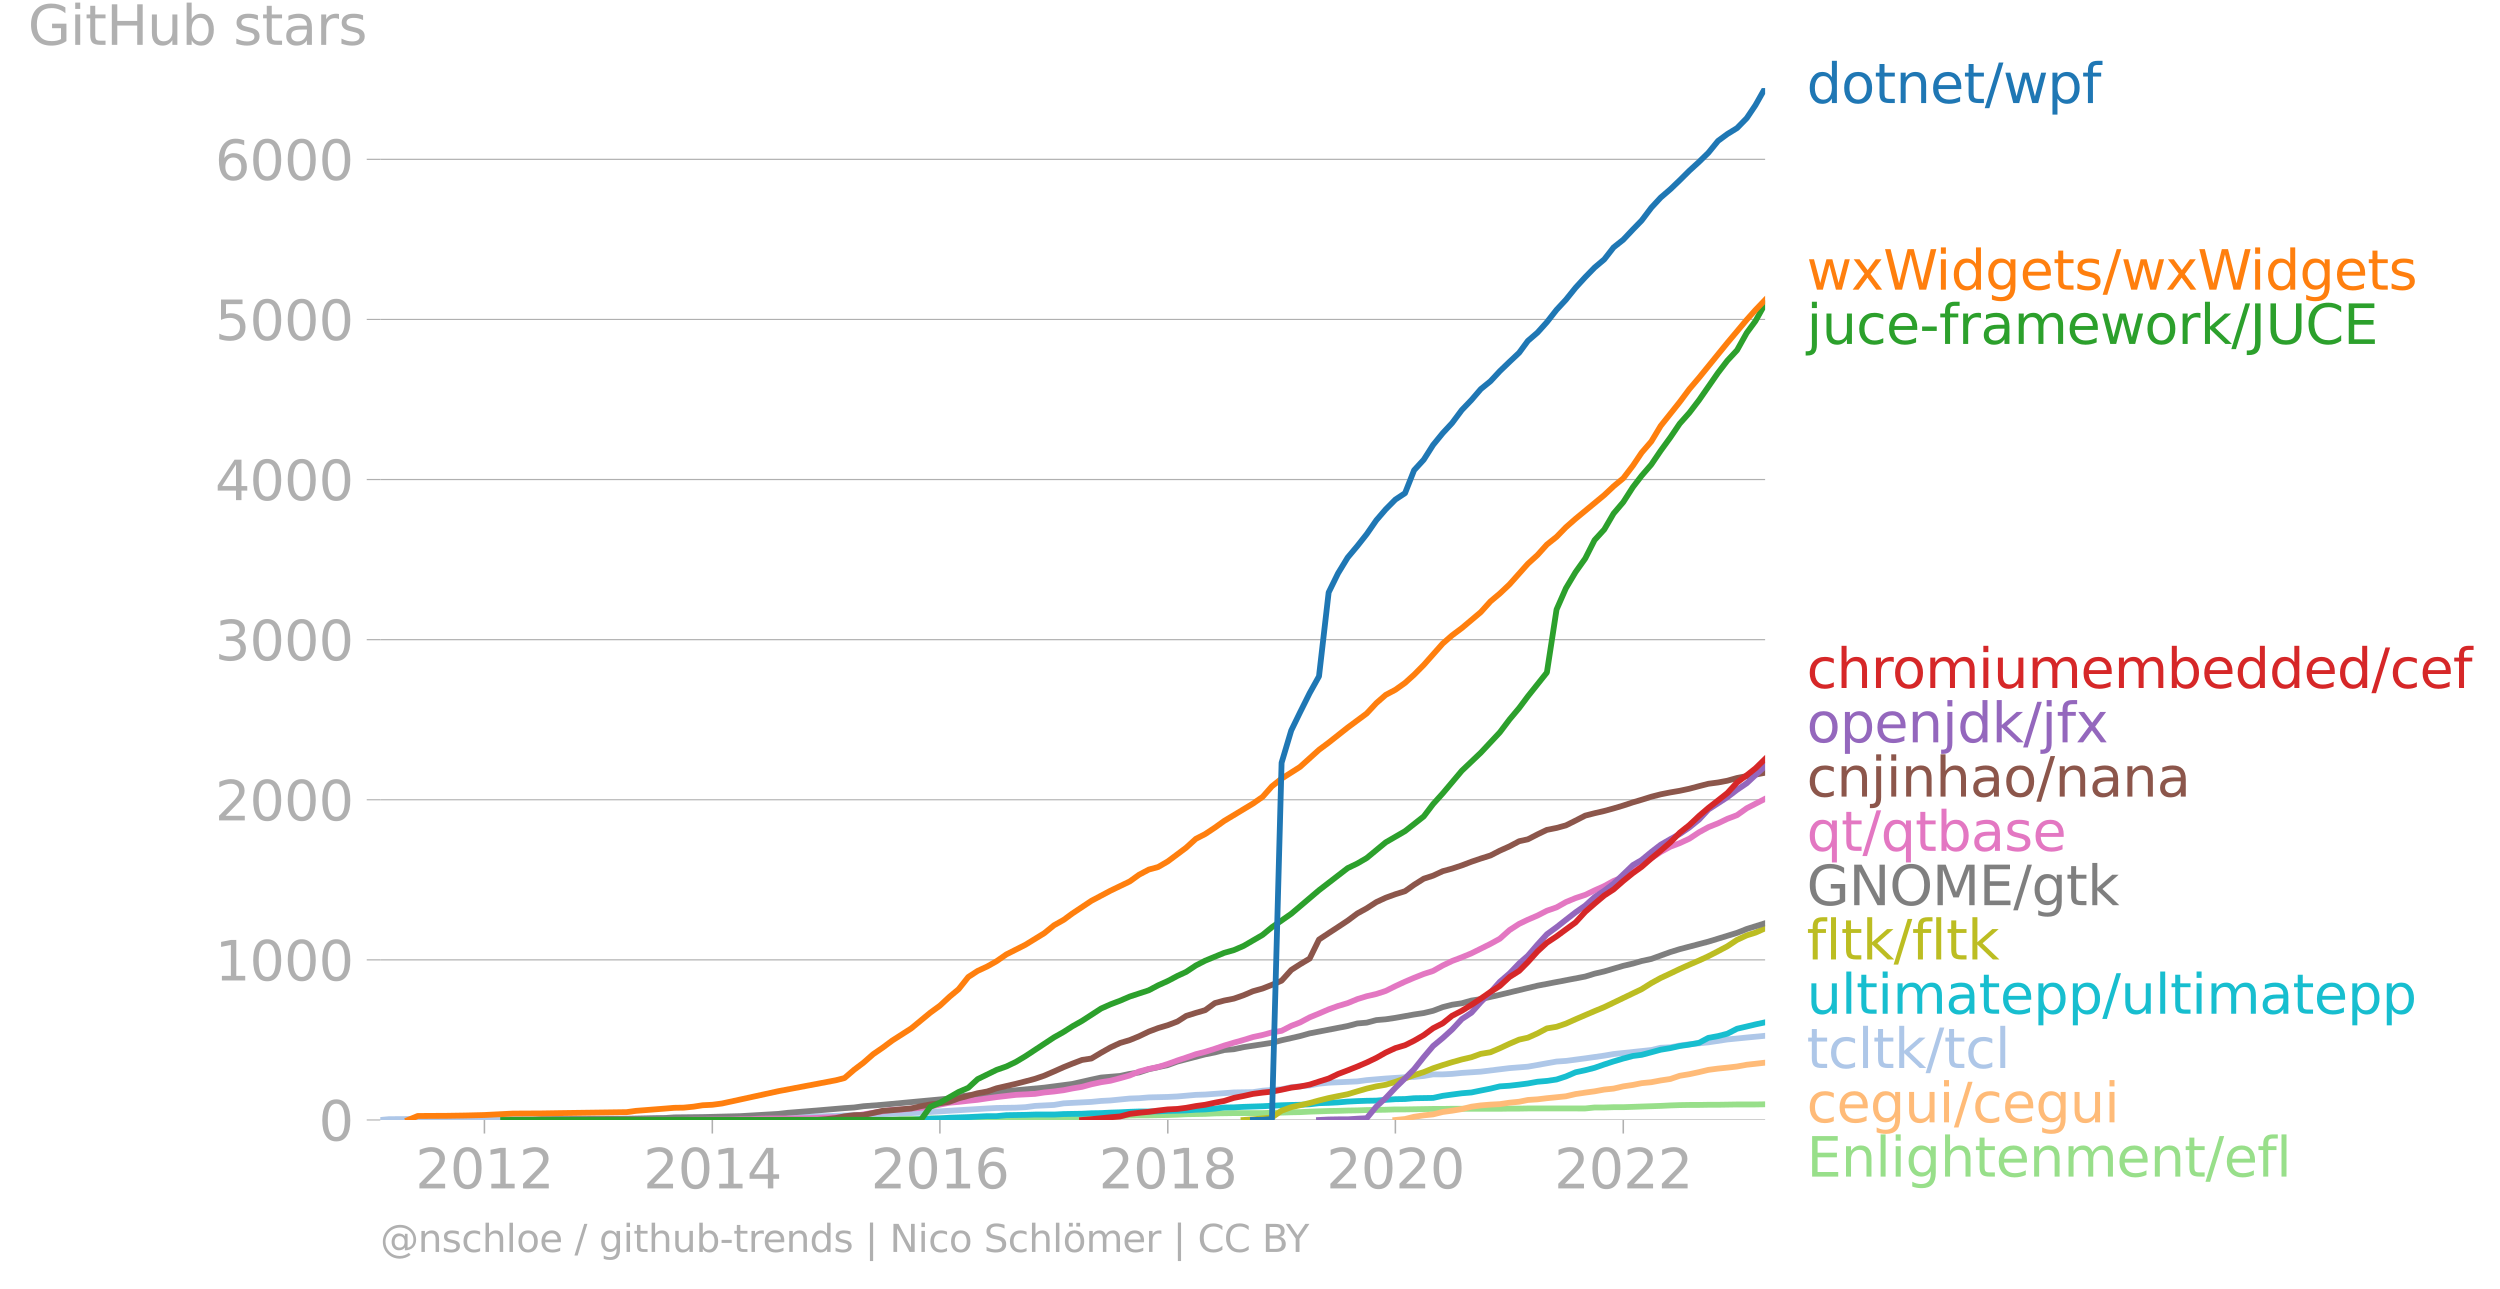 <svg xmlns="http://www.w3.org/2000/svg" xmlns:xlink="http://www.w3.org/1999/xlink" width="859.61" height="443.135" viewBox="0 0 644.707 332.351"><defs><style>*{stroke-linejoin:round;stroke-linecap:butt}</style></defs><g id="figure_1"><path id="patch_1" d="M0 332.351h644.707V0H0v332.351z" style="fill:none"/><g id="axes_1"><path id="patch_2" d="M98.073 288.824h357.12V22.712H98.073v266.112z" style="fill:none"/><g id="matplotlib.axis_1"><g id="xtick_1"><g id="line2d_1"><defs><path id="m4d5b6732f0" d="M0 0v3.5" style="stroke:#b0b0b0;stroke-width:.4"/></defs><use xlink:href="#m4d5b6732f0" x="124.925" y="288.824" style="fill:#b0b0b0;stroke:#b0b0b0;stroke-width:.4"/></g><g id="text_1" style="fill:#b0b0b0" transform="matrix(.14 0 0 -.14 107.11 306.462)"><defs><path id="DejaVuSans-32" d="M1228 531h2203V0H469v531q359 372 979 998 621 627 780 809 303 340 423 576 121 236 121 464 0 372-261 606-261 235-680 235-297 0-627-103-329-103-704-313v638q381 153 712 231 332 78 607 78 725 0 1156-363 431-362 431-968 0-288-108-546-107-257-392-607-78-91-497-524-418-433-1181-1211z" transform="scale(.016)"/><path id="DejaVuSans-30" d="M2034 4250q-487 0-733-480-245-479-245-1442 0-959 245-1439 246-480 733-480 491 0 736 480 246 480 246 1439 0 963-246 1442-245 480-736 480zm0 500q785 0 1199-621 414-620 414-1801 0-1178-414-1799Q2819-91 2034-91q-784 0-1198 620-414 621-414 1799 0 1181 414 1801 414 621 1198 621z" transform="scale(.016)"/><path id="DejaVuSans-31" d="M794 531h1031v3560L703 3866v575l1116 225h631V531h1031V0H794v531z" transform="scale(.016)"/></defs><use xlink:href="#DejaVuSans-32"/><use xlink:href="#DejaVuSans-30" x="63.623"/><use xlink:href="#DejaVuSans-31" x="127.246"/><use xlink:href="#DejaVuSans-32" x="190.869"/></g></g><g id="xtick_2"><use xlink:href="#m4d5b6732f0" id="line2d_2" x="183.695" y="288.824" style="fill:#b0b0b0;stroke:#b0b0b0;stroke-width:.4"/><g id="text_2" style="fill:#b0b0b0" transform="matrix(.14 0 0 -.14 165.88 306.462)"><defs><path id="DejaVuSans-34" d="M2419 4116 825 1625h1594v2491zm-166 550h794V1625h666v-525h-666V0h-628v1100H313v609l1940 2957z" transform="scale(.016)"/></defs><use xlink:href="#DejaVuSans-32"/><use xlink:href="#DejaVuSans-30" x="63.623"/><use xlink:href="#DejaVuSans-31" x="127.246"/><use xlink:href="#DejaVuSans-34" x="190.869"/></g></g><g id="xtick_3"><use xlink:href="#m4d5b6732f0" id="line2d_3" x="242.384" y="288.824" style="fill:#b0b0b0;stroke:#b0b0b0;stroke-width:.4"/><g id="text_3" style="fill:#b0b0b0" transform="matrix(.14 0 0 -.14 224.57 306.462)"><defs><path id="DejaVuSans-36" d="M2113 2584q-425 0-674-291-248-290-248-796 0-503 248-796 249-292 674-292t673 292q248 293 248 796 0 506-248 796-248 291-673 291zm1253 1979v-575q-238 112-480 171-242 60-480 60-625 0-955-422-329-422-376-1275 184 272 462 417 279 145 613 145 703 0 1111-427 408-426 408-1160 0-719-425-1154Q2819-91 2113-91q-810 0-1238 620-428 621-428 1799 0 1106 525 1764t1409 658q238 0 480-47t505-140z" transform="scale(.016)"/></defs><use xlink:href="#DejaVuSans-32"/><use xlink:href="#DejaVuSans-30" x="63.623"/><use xlink:href="#DejaVuSans-31" x="127.246"/><use xlink:href="#DejaVuSans-36" x="190.869"/></g></g><g id="xtick_4"><use xlink:href="#m4d5b6732f0" id="line2d_4" x="301.154" y="288.824" style="fill:#b0b0b0;stroke:#b0b0b0;stroke-width:.4"/><g id="text_4" style="fill:#b0b0b0" transform="matrix(.14 0 0 -.14 283.339 306.462)"><defs><path id="DejaVuSans-38" d="M2034 2216q-450 0-708-241-257-241-257-662 0-422 257-663 258-241 708-241t709 242q260 243 260 662 0 421-258 662-257 241-711 241zm-631 268q-406 100-633 378-226 279-226 679 0 559 398 884 399 325 1092 325 697 0 1094-325t397-884q0-400-227-679-226-278-629-378 456-106 710-416 255-309 255-755 0-679-414-1042Q2806-91 2034-91q-771 0-1186 362-414 363-414 1042 0 446 256 755 257 310 713 416zm-231 997q0-362 226-565 227-203 636-203 407 0 636 203 230 203 230 565 0 363-230 566-229 203-636 203-409 0-636-203-226-203-226-566z" transform="scale(.016)"/></defs><use xlink:href="#DejaVuSans-32"/><use xlink:href="#DejaVuSans-30" x="63.623"/><use xlink:href="#DejaVuSans-31" x="127.246"/><use xlink:href="#DejaVuSans-38" x="190.869"/></g></g><g id="xtick_5"><use xlink:href="#m4d5b6732f0" id="line2d_5" x="359.843" y="288.824" style="fill:#b0b0b0;stroke:#b0b0b0;stroke-width:.4"/><g id="text_5" style="fill:#b0b0b0" transform="matrix(.14 0 0 -.14 342.028 306.462)"><use xlink:href="#DejaVuSans-32"/><use xlink:href="#DejaVuSans-30" x="63.623"/><use xlink:href="#DejaVuSans-32" x="127.246"/><use xlink:href="#DejaVuSans-30" x="190.869"/></g></g><g id="xtick_6"><use xlink:href="#m4d5b6732f0" id="line2d_6" x="418.613" y="288.824" style="fill:#b0b0b0;stroke:#b0b0b0;stroke-width:.4"/><g id="text_6" style="fill:#b0b0b0" transform="matrix(.14 0 0 -.14 400.798 306.462)"><use xlink:href="#DejaVuSans-32"/><use xlink:href="#DejaVuSans-30" x="63.623"/><use xlink:href="#DejaVuSans-32" x="127.246"/><use xlink:href="#DejaVuSans-32" x="190.869"/></g></g></g><g id="matplotlib.axis_2"><g id="ytick_1"><path id="line2d_7" d="M98.073 288.824h357.12" clip-path="url(#pf3df6dfc42)" style="fill:none;stroke:#b0b0b0;stroke-width:.3;stroke-linecap:square"/><g id="line2d_8"><defs><path id="m922e7aa0e7" d="M0 0h-3.5" style="stroke:#b0b0b0;stroke-width:.3"/></defs><use xlink:href="#m922e7aa0e7" x="98.073" y="288.824" style="fill:#b0b0b0;stroke:#b0b0b0;stroke-width:.3"/></g><use xlink:href="#DejaVuSans-30" id="text_7" style="fill:#b0b0b0" transform="matrix(.14 0 0 -.14 82.166 294.143)"/></g><g id="ytick_2"><path id="line2d_9" d="M98.073 247.534h357.12" clip-path="url(#pf3df6dfc42)" style="fill:none;stroke:#b0b0b0;stroke-width:.3;stroke-linecap:square"/><use xlink:href="#m922e7aa0e7" id="line2d_10" x="98.073" y="247.534" style="fill:#b0b0b0;stroke:#b0b0b0;stroke-width:.3"/><g id="text_8" style="fill:#b0b0b0" transform="matrix(.14 0 0 -.14 55.443 252.853)"><use xlink:href="#DejaVuSans-31"/><use xlink:href="#DejaVuSans-30" x="63.623"/><use xlink:href="#DejaVuSans-30" x="127.246"/><use xlink:href="#DejaVuSans-30" x="190.869"/></g></g><g id="ytick_3"><path id="line2d_11" d="M98.073 206.245h357.12" clip-path="url(#pf3df6dfc42)" style="fill:none;stroke:#b0b0b0;stroke-width:.3;stroke-linecap:square"/><use xlink:href="#m922e7aa0e7" id="line2d_12" x="98.073" y="206.245" style="fill:#b0b0b0;stroke:#b0b0b0;stroke-width:.3"/><g id="text_9" style="fill:#b0b0b0" transform="matrix(.14 0 0 -.14 55.443 211.564)"><use xlink:href="#DejaVuSans-32"/><use xlink:href="#DejaVuSans-30" x="63.623"/><use xlink:href="#DejaVuSans-30" x="127.246"/><use xlink:href="#DejaVuSans-30" x="190.869"/></g></g><g id="ytick_4"><path id="line2d_13" d="M98.073 164.955h357.12" clip-path="url(#pf3df6dfc42)" style="fill:none;stroke:#b0b0b0;stroke-width:.3;stroke-linecap:square"/><use xlink:href="#m922e7aa0e7" id="line2d_14" x="98.073" y="164.955" style="fill:#b0b0b0;stroke:#b0b0b0;stroke-width:.3"/><g id="text_10" style="fill:#b0b0b0" transform="matrix(.14 0 0 -.14 55.443 170.274)"><defs><path id="DejaVuSans-33" d="M2597 2516q453-97 707-404 255-306 255-756 0-690-475-1069Q2609-91 1734-91q-293 0-604 58T488 141v609q262-153 574-231 313-78 654-78 593 0 904 234t311 681q0 413-289 645-289 233-804 233h-544v519h569q465 0 712 186t247 536q0 359-255 551-254 193-729 193-260 0-557-57-297-56-653-174v562q360 100 674 150t592 50q719 0 1137-327 419-326 419-882 0-388-222-655t-631-370z" transform="scale(.016)"/></defs><use xlink:href="#DejaVuSans-33"/><use xlink:href="#DejaVuSans-30" x="63.623"/><use xlink:href="#DejaVuSans-30" x="127.246"/><use xlink:href="#DejaVuSans-30" x="190.869"/></g></g><g id="ytick_5"><path id="line2d_15" d="M98.073 123.665h357.12" clip-path="url(#pf3df6dfc42)" style="fill:none;stroke:#b0b0b0;stroke-width:.3;stroke-linecap:square"/><use xlink:href="#m922e7aa0e7" id="line2d_16" x="98.073" y="123.665" style="fill:#b0b0b0;stroke:#b0b0b0;stroke-width:.3"/><g id="text_11" style="fill:#b0b0b0" transform="matrix(.14 0 0 -.14 55.443 128.984)"><use xlink:href="#DejaVuSans-34"/><use xlink:href="#DejaVuSans-30" x="63.623"/><use xlink:href="#DejaVuSans-30" x="127.246"/><use xlink:href="#DejaVuSans-30" x="190.869"/></g></g><g id="ytick_6"><path id="line2d_17" d="M98.073 82.376h357.12" clip-path="url(#pf3df6dfc42)" style="fill:none;stroke:#b0b0b0;stroke-width:.3;stroke-linecap:square"/><use xlink:href="#m922e7aa0e7" id="line2d_18" x="98.073" y="82.376" style="fill:#b0b0b0;stroke:#b0b0b0;stroke-width:.3"/><g id="text_12" style="fill:#b0b0b0" transform="matrix(.14 0 0 -.14 55.443 87.694)"><defs><path id="DejaVuSans-35" d="M691 4666h2478v-532H1269V2991q137 47 274 70 138 23 276 23 781 0 1237-428 457-428 457-1159 0-753-469-1171Q2575-91 1722-91q-294 0-599 50Q819 9 494 109v635q281-153 581-228t634-75q541 0 856 284 316 284 316 772 0 487-316 771-315 285-856 285-253 0-505-56-251-56-513-175v2344z" transform="scale(.016)"/></defs><use xlink:href="#DejaVuSans-35"/><use xlink:href="#DejaVuSans-30" x="63.623"/><use xlink:href="#DejaVuSans-30" x="127.246"/><use xlink:href="#DejaVuSans-30" x="190.869"/></g></g><g id="ytick_7"><path id="line2d_19" d="M98.073 41.086h357.12" clip-path="url(#pf3df6dfc42)" style="fill:none;stroke:#b0b0b0;stroke-width:.3;stroke-linecap:square"/><use xlink:href="#m922e7aa0e7" id="line2d_20" x="98.073" y="41.086" style="fill:#b0b0b0;stroke:#b0b0b0;stroke-width:.3"/><g id="text_13" style="fill:#b0b0b0" transform="matrix(.14 0 0 -.14 55.443 46.405)"><use xlink:href="#DejaVuSans-36"/><use xlink:href="#DejaVuSans-30" x="63.623"/><use xlink:href="#DejaVuSans-30" x="127.246"/><use xlink:href="#DejaVuSans-30" x="190.869"/></g></g><g id="text_14" style="fill:#b0b0b0" transform="matrix(.14 0 0 -.14 7.2 11.563)"><defs><path id="DejaVuSans-47" d="M3809 666v1253H2778v519h1656V434q-365-259-806-392-440-133-940-133-1094 0-1712 639-617 640-617 1780 0 1144 617 1783 618 639 1712 639 456 0 867-113 411-112 758-331v-672q-350 297-744 447t-828 150q-857 0-1287-478-429-478-429-1425 0-944 429-1422 430-478 1287-478 334 0 596 58 263 58 472 180z" transform="scale(.016)"/><path id="DejaVuSans-69" d="M603 3500h575V0H603v3500zm0 1363h575v-729H603v729z" transform="scale(.016)"/><path id="DejaVuSans-74" d="M1172 4494v-994h1184v-447H1172V1153q0-428 117-550t477-122h590V0h-590q-666 0-919 248-253 249-253 905v1900H172v447h422v994h578z" transform="scale(.016)"/><path id="DejaVuSans-48" d="M628 4666h631V2753h2294v1913h631V0h-631v2222H1259V0H628v4666z" transform="scale(.016)"/><path id="DejaVuSans-75" d="M544 1381v2119h575V1403q0-497 193-746 194-248 582-248 465 0 735 297 271 297 271 810v1984h575V0h-575v538q-209-319-486-474-276-155-642-155-603 0-916 375-312 375-312 1097zm1447 2203z" transform="scale(.016)"/><path id="DejaVuSans-62" d="M3116 1747q0 634-261 995t-717 361q-457 0-718-361t-261-995q0-634 261-995t718-361q456 0 717 361t261 995zM1159 2969q182 312 458 463 277 152 661 152 638 0 1036-506 399-506 399-1331T3314 415Q2916-91 2278-91q-384 0-661 152-276 152-458 464V0H581v4863h578V2969z" transform="scale(.016)"/><path id="DejaVuSans-73" d="M2834 3397v-544q-243 125-506 187-262 63-544 63-428 0-642-131t-214-394q0-200 153-314t616-217l197-44q612-131 870-370t258-667q0-488-386-773Q2250-91 1575-91q-281 0-586 55T347 128v594q319-166 628-249 309-82 613-82 406 0 624 139 219 139 219 392 0 234-158 359-157 125-692 241l-200 47q-534 112-772 345-237 233-237 639 0 494 350 762 350 269 994 269 318 0 599-47 282-46 519-140z" transform="scale(.016)"/><path id="DejaVuSans-61" d="M2194 1759q-697 0-966-159t-269-544q0-306 202-486 202-179 548-179 479 0 768 339t289 901v128h-572zm1147 238V0h-575v531q-197-318-491-470T1556-91q-537 0-855 302-317 302-317 808 0 590 395 890 396 300 1180 300h807v57q0 397-261 614t-733 217q-300 0-585-72-284-72-546-216v532q315 122 612 182 297 61 578 61 760 0 1135-394 375-393 375-1193z" transform="scale(.016)"/><path id="DejaVuSans-72" d="M2631 2963q-97 56-211 82-114 27-251 27-488 0-749-317t-261-911V0H581v3500h578v-544q182 319 472 473 291 155 707 155 59 0 131-8 72-7 159-23l3-590z" transform="scale(.016)"/></defs><use xlink:href="#DejaVuSans-47"/><use xlink:href="#DejaVuSans-69" x="77.49"/><use xlink:href="#DejaVuSans-74" x="105.273"/><use xlink:href="#DejaVuSans-48" x="144.482"/><use xlink:href="#DejaVuSans-75" x="219.678"/><use xlink:href="#DejaVuSans-62" x="283.057"/><use xlink:href="#DejaVuSans-20" x="346.533"/><use xlink:href="#DejaVuSans-73" x="378.32"/><use xlink:href="#DejaVuSans-74" x="430.42"/><use xlink:href="#DejaVuSans-61" x="469.629"/><use xlink:href="#DejaVuSans-72" x="530.908"/><use xlink:href="#DejaVuSans-73" x="572.021"/></g></g><path id="line2d_21" d="m220.275 288.824 2.412-.083h7.397l2.492-.247h4.904l2.412-.042H247.208l2.492-.04h9.809l2.492-.042h2.412l2.492-.083 2.412-.041H276.552l2.493-.041h2.412l2.492-.042h2.412l2.492-.33 2.493-.165 2.412-.041h2.492l2.412-.042 2.492-.041 2.492-.083 2.251-.123 2.493-.042 2.412-.041 2.492-.124 2.412-.041 2.492-.041h7.396l2.412-.083 2.493-.041 2.492-.083 2.251-.041 2.492-.124 2.412-.083 2.492-.082 2.412-.042 2.493-.082 2.492-.041 2.412-.083 2.492-.041 2.412-.042 2.492-.082h2.492l2.332-.041 2.492-.042 2.412-.041h2.492l2.412-.041H386.776l2.492-.042h2.493l2.25-.04H408.806l2.411-.249h2.493l2.412-.082h2.492l2.492-.083 2.251-.082 2.493-.083 2.411-.083 2.493-.123 2.412-.083 2.492-.041h2.492l2.412-.042h2.492l2.412-.04 2.492-.042h4.743l2.493-.041" clip-path="url(#pf3df6dfc42)" style="fill:none;stroke:#98df8a;stroke-width:1.5;stroke-linecap:square"/><path id="line2d_22" d="m359.843 288.824 2.492-.248 2.332-.578 2.492-.371 2.412-.248 2.492-.62 2.412-.33 2.493-.413 2.492-.62 2.412-.33 2.492-.206 2.412-.124 2.492-.371 2.493-.248 2.25-.454 2.493-.165 2.412-.29 2.492-.247 2.412-.248 2.492-.578 2.493-.372 2.411-.33 2.493-.454 2.412-.248 2.492-.578 2.492-.371 2.251-.455 2.493-.247 2.411-.455 2.493-.371 2.412-.826 2.492-.413 2.492-.537 2.412-.578 2.492-.33 2.412-.248 2.492-.289 2.493-.454 2.25-.248 2.493-.289" clip-path="url(#pf3df6dfc42)" style="fill:none;stroke:#ffbb78;stroke-width:1.5;stroke-linecap:square"/><path id="line2d_23" d="m98.073 288.824 2.251-.206 12.3-.083 7.397-.041 46.47-.042 4.903-.165 14.793-.165 17.044-.083 9.809-.206 4.743-.165 17.205-.62 19.617-1.197 2.411-.124 4.985-.082 2.412-.124 2.492-.33 4.904-.248 2.493-.413 4.743-.248 2.412-.124 2.492-.247 2.412-.124 4.985-.496 2.412-.082 2.492-.207 4.904-.124 2.492-.124 4.744-.413 2.412-.082 7.396-.537 4.904-.082 2.492-.372 4.905-.372 2.492-.536 4.743-.455 2.412-.454 2.492-.248 7.397-.33 2.412-.33 4.904-.413 4.984-.33 2.332-.083 2.492-.248 2.412-.413h2.492l2.412-.123 2.493-.248 4.904-.33 7.396-.909 4.744-.371 7.396-1.322 2.412-.165 4.985-.66 4.904-.702 2.412-.413 9.728-1.033 2.411-.578 2.493-.124 2.412-.454 2.492-.33 4.904-.496 4.904-.743 4.985-.495 4.743-.454h0" clip-path="url(#pf3df6dfc42)" style="fill:none;stroke:#aec7e8;stroke-width:1.5;stroke-linecap:square"/><g id="text_15" style="fill:#1f77b4" transform="matrix(.14 0 0 -.14 465.907 26.575)"><defs><path id="DejaVuSans-64" d="M2906 2969v1894h575V0h-575v525q-181-312-458-464-276-152-664-152-634 0-1033 506-398 507-398 1332t398 1331q399 506 1033 506 388 0 664-152 277-151 458-463zM947 1747q0-634 261-995t717-361q456 0 718 361 263 361 263 995t-263 995q-262 361-718 361t-717-361q-261-361-261-995z" transform="scale(.016)"/><path id="DejaVuSans-6f" d="M1959 3097q-462 0-731-361t-269-989q0-628 267-989 268-361 733-361 460 0 728 362 269 363 269 988 0 622-269 986-268 364-728 364zm0 487q750 0 1178-488 429-487 429-1349 0-859-429-1349Q2709-91 1959-91q-753 0-1180 489-426 490-426 1349 0 862 426 1349 427 488 1180 488z" transform="scale(.016)"/><path id="DejaVuSans-6e" d="M3513 2113V0h-575v2094q0 497-194 743-194 247-581 247-466 0-735-297-269-296-269-809V0H581v3500h578v-544q207 316 486 472 280 156 646 156 603 0 912-373 310-373 310-1098z" transform="scale(.016)"/><path id="DejaVuSans-65" d="M3597 1894v-281H953q38-594 358-905t892-311q331 0 642 81t618 244V178Q3153 47 2828-22t-659-69q-838 0-1327 487-489 488-489 1320 0 859 464 1363 464 505 1252 505 706 0 1117-455 411-454 411-1235zm-575 169q-6 471-264 752-258 282-683 282-481 0-770-272t-333-766l2050 4z" transform="scale(.016)"/><path id="DejaVuSans-2f" d="M1625 4666h531L531-594H0l1625 5260z" transform="scale(.016)"/><path id="DejaVuSans-77" d="M269 3500h575l719-2731 715 2731h678l719-2731 716 2731h575L4050 0h-678l-753 2869L1863 0h-679L269 3500z" transform="scale(.016)"/><path id="DejaVuSans-70" d="M1159 525v-1856H581v4831h578v-531q182 312 458 463 277 152 661 152 638 0 1036-506 399-506 399-1331T3314 415Q2916-91 2278-91q-384 0-661 152-276 152-458 464zm1957 1222q0 634-261 995t-717 361q-457 0-718-361t-261-995q0-634 261-995t718-361q456 0 717 361t261 995z" transform="scale(.016)"/><path id="DejaVuSans-66" d="M2375 4863v-479h-550q-309 0-430-125-120-125-120-450v-309h947v-447h-947V0H697v3053H147v447h550v244q0 584 272 851 272 268 862 268h544z" transform="scale(.016)"/></defs><use xlink:href="#DejaVuSans-64"/><use xlink:href="#DejaVuSans-6f" x="63.477"/><use xlink:href="#DejaVuSans-74" x="124.658"/><use xlink:href="#DejaVuSans-6e" x="163.867"/><use xlink:href="#DejaVuSans-65" x="227.246"/><use xlink:href="#DejaVuSans-74" x="288.77"/><use xlink:href="#DejaVuSans-2f" x="327.979"/><use xlink:href="#DejaVuSans-77" x="361.67"/><use xlink:href="#DejaVuSans-70" x="443.457"/><use xlink:href="#DejaVuSans-66" x="506.934"/></g><g id="text_16" style="fill:#ff7f0e" transform="matrix(.14 0 0 -.14 465.907 74.697)"><defs><path id="DejaVuSans-78" d="M3513 3500 2247 1797 3578 0h-678L1881 1375 863 0H184l1360 1831L300 3500h678l928-1247 928 1247h679z" transform="scale(.016)"/><path id="DejaVuSans-57" d="M213 4666h637l981-3944 978 3944h710l981-3944 978 3944h641L4947 0h-794l-984 4050L2175 0h-794L213 4666z" transform="scale(.016)"/><path id="DejaVuSans-67" d="M2906 1791q0 625-258 968-257 344-723 344-462 0-720-344-258-343-258-968 0-622 258-966t720-344q466 0 723 344 258 344 258 966zm575-1357q0-893-397-1329-396-436-1215-436-303 0-572 45t-522 139v559q253-137 500-202 247-66 503-66 566 0 847 295t281 892v285q-178-310-456-463T1784 0Q1141 0 747 490 353 981 353 1791q0 812 394 1302 394 491 1037 491 388 0 666-153t456-462v531h575V434z" transform="scale(.016)"/></defs><use xlink:href="#DejaVuSans-77"/><use xlink:href="#DejaVuSans-78" x="81.787"/><use xlink:href="#DejaVuSans-57" x="140.967"/><use xlink:href="#DejaVuSans-69" x="237.594"/><use xlink:href="#DejaVuSans-64" x="265.377"/><use xlink:href="#DejaVuSans-67" x="328.854"/><use xlink:href="#DejaVuSans-65" x="392.33"/><use xlink:href="#DejaVuSans-74" x="453.854"/><use xlink:href="#DejaVuSans-73" x="493.063"/><use xlink:href="#DejaVuSans-2f" x="545.162"/><use xlink:href="#DejaVuSans-77" x="578.854"/><use xlink:href="#DejaVuSans-78" x="660.641"/><use xlink:href="#DejaVuSans-57" x="719.82"/><use xlink:href="#DejaVuSans-69" x="816.447"/><use xlink:href="#DejaVuSans-64" x="844.23"/><use xlink:href="#DejaVuSans-67" x="907.707"/><use xlink:href="#DejaVuSans-65" x="971.184"/><use xlink:href="#DejaVuSans-74" x="1032.707"/><use xlink:href="#DejaVuSans-73" x="1071.916"/></g><g id="text_17" style="fill:#2ca02c" transform="matrix(.14 0 0 -.14 465.907 88.697)"><defs><path id="DejaVuSans-6a" d="M603 3500h575V-63q0-668-255-968-254-300-820-300h-219v487H38q328 0 446 152Q603-541 603-63v3563zm0 1363h575v-729H603v729z" transform="scale(.016)"/><path id="DejaVuSans-63" d="M3122 3366v-538q-244 135-489 202t-495 67q-560 0-870-355-309-354-309-995t309-996q310-354 870-354 250 0 495 67t489 202V134Q2881 22 2623-34q-257-57-548-57-791 0-1257 497-465 497-465 1341 0 856 470 1346 471 491 1290 491 265 0 518-55 253-54 491-163z" transform="scale(.016)"/><path id="DejaVuSans-2d" d="M313 2009h1684v-512H313v512z" transform="scale(.016)"/><path id="DejaVuSans-6d" d="M3328 2828q216 388 516 572t706 184q547 0 844-383 297-382 297-1088V0h-578v2094q0 503-179 746-178 244-543 244-447 0-707-297-259-296-259-809V0h-578v2094q0 506-178 748t-550 242q-441 0-701-298-259-298-259-808V0H581v3500h578v-544q197 322 472 475t653 153q382 0 649-194 267-193 395-562z" transform="scale(.016)"/><path id="DejaVuSans-6b" d="M581 4863h578V1991l1716 1509h734L1753 1863 3688 0h-750L1159 1709V0H581v4863z" transform="scale(.016)"/><path id="DejaVuSans-4a" d="M628 4666h631V325q0-844-320-1225T-91-1281h-240v531h197q418 0 590 235 172 234 172 840v4341z" transform="scale(.016)"/><path id="DejaVuSans-55" d="M556 4666h635V1831q0-750 271-1080 272-329 882-329 606 0 878 329 272 330 272 1080v2835h634V1753q0-912-452-1378Q3225-91 2344-91q-885 0-1337 466-451 466-451 1378v2913z" transform="scale(.016)"/><path id="DejaVuSans-43" d="M4122 4306v-665q-319 297-680 443-361 147-767 147-800 0-1225-489t-425-1414q0-922 425-1411t1225-489q406 0 767 147t680 444V359q-331-225-702-338-370-112-782-112-1060 0-1670 648-609 649-609 1771 0 1125 609 1773 610 649 1670 649 418 0 788-111 371-111 696-333z" transform="scale(.016)"/><path id="DejaVuSans-45" d="M628 4666h2950v-532H1259V2753h2222v-531H1259V531h2375V0H628v4666z" transform="scale(.016)"/></defs><use xlink:href="#DejaVuSans-6a"/><use xlink:href="#DejaVuSans-75" x="27.783"/><use xlink:href="#DejaVuSans-63" x="91.162"/><use xlink:href="#DejaVuSans-65" x="146.143"/><use xlink:href="#DejaVuSans-2d" x="207.666"/><use xlink:href="#DejaVuSans-66" x="243.75"/><use xlink:href="#DejaVuSans-72" x="278.955"/><use xlink:href="#DejaVuSans-61" x="320.068"/><use xlink:href="#DejaVuSans-6d" x="381.348"/><use xlink:href="#DejaVuSans-65" x="478.76"/><use xlink:href="#DejaVuSans-77" x="540.283"/><use xlink:href="#DejaVuSans-6f" x="622.07"/><use xlink:href="#DejaVuSans-72" x="683.252"/><use xlink:href="#DejaVuSans-6b" x="724.365"/><use xlink:href="#DejaVuSans-2f" x="782.275"/><use xlink:href="#DejaVuSans-4a" x="815.967"/><use xlink:href="#DejaVuSans-55" x="845.459"/><use xlink:href="#DejaVuSans-43" x="918.652"/><use xlink:href="#DejaVuSans-45" x="988.477"/></g><g id="text_18" style="fill:#d62728" transform="matrix(.14 0 0 -.14 465.907 177.427)"><defs><path id="DejaVuSans-68" d="M3513 2113V0h-575v2094q0 497-194 743-194 247-581 247-466 0-735-297-269-296-269-809V0H581v4863h578V2956q207 316 486 472 280 156 646 156 603 0 912-373 310-373 310-1098z" transform="scale(.016)"/></defs><use xlink:href="#DejaVuSans-63"/><use xlink:href="#DejaVuSans-68" x="54.98"/><use xlink:href="#DejaVuSans-72" x="118.359"/><use xlink:href="#DejaVuSans-6f" x="157.223"/><use xlink:href="#DejaVuSans-6d" x="218.404"/><use xlink:href="#DejaVuSans-69" x="315.816"/><use xlink:href="#DejaVuSans-75" x="343.6"/><use xlink:href="#DejaVuSans-6d" x="406.979"/><use xlink:href="#DejaVuSans-65" x="504.391"/><use xlink:href="#DejaVuSans-6d" x="565.914"/><use xlink:href="#DejaVuSans-62" x="663.326"/><use xlink:href="#DejaVuSans-65" x="726.803"/><use xlink:href="#DejaVuSans-64" x="788.326"/><use xlink:href="#DejaVuSans-64" x="851.803"/><use xlink:href="#DejaVuSans-65" x="915.279"/><use xlink:href="#DejaVuSans-64" x="976.803"/><use xlink:href="#DejaVuSans-2f" x="1040.279"/><use xlink:href="#DejaVuSans-63" x="1073.971"/><use xlink:href="#DejaVuSans-65" x="1128.951"/><use xlink:href="#DejaVuSans-66" x="1190.475"/></g><g id="text_19" style="fill:#9467bd" transform="matrix(.14 0 0 -.14 465.907 191.427)"><use xlink:href="#DejaVuSans-6f"/><use xlink:href="#DejaVuSans-70" x="61.182"/><use xlink:href="#DejaVuSans-65" x="124.658"/><use xlink:href="#DejaVuSans-6e" x="186.182"/><use xlink:href="#DejaVuSans-6a" x="249.561"/><use xlink:href="#DejaVuSans-64" x="277.344"/><use xlink:href="#DejaVuSans-6b" x="340.82"/><use xlink:href="#DejaVuSans-2f" x="398.73"/><use xlink:href="#DejaVuSans-6a" x="432.422"/><use xlink:href="#DejaVuSans-66" x="460.205"/><use xlink:href="#DejaVuSans-78" x="495.41"/></g><g id="text_20" style="fill:#8c564b" transform="matrix(.14 0 0 -.14 465.907 205.427)"><use xlink:href="#DejaVuSans-63"/><use xlink:href="#DejaVuSans-6e" x="54.98"/><use xlink:href="#DejaVuSans-6a" x="118.359"/><use xlink:href="#DejaVuSans-69" x="146.143"/><use xlink:href="#DejaVuSans-6e" x="173.926"/><use xlink:href="#DejaVuSans-68" x="237.305"/><use xlink:href="#DejaVuSans-61" x="300.684"/><use xlink:href="#DejaVuSans-6f" x="361.963"/><use xlink:href="#DejaVuSans-2f" x="423.145"/><use xlink:href="#DejaVuSans-6e" x="456.836"/><use xlink:href="#DejaVuSans-61" x="520.215"/><use xlink:href="#DejaVuSans-6e" x="581.494"/><use xlink:href="#DejaVuSans-61" x="644.873"/></g><g id="text_21" style="fill:#e377c2" transform="matrix(.14 0 0 -.14 465.907 219.427)"><defs><path id="DejaVuSans-71" d="M947 1747q0-634 261-995t717-361q456 0 718 361 263 361 263 995t-263 995q-262 361-718 361t-717-361q-261-361-261-995zM2906 525q-181-312-458-464-276-152-664-152-634 0-1033 506-398 507-398 1332t398 1331q399 506 1033 506 388 0 664-152 277-151 458-463v531h575v-4831h-575V525z" transform="scale(.016)"/></defs><use xlink:href="#DejaVuSans-71"/><use xlink:href="#DejaVuSans-74" x="63.477"/><use xlink:href="#DejaVuSans-2f" x="102.686"/><use xlink:href="#DejaVuSans-71" x="136.377"/><use xlink:href="#DejaVuSans-74" x="199.854"/><use xlink:href="#DejaVuSans-62" x="239.063"/><use xlink:href="#DejaVuSans-61" x="302.539"/><use xlink:href="#DejaVuSans-73" x="363.818"/><use xlink:href="#DejaVuSans-65" x="415.918"/></g><g id="text_22" style="fill:#7f7f7f" transform="matrix(.14 0 0 -.14 465.907 233.427)"><defs><path id="DejaVuSans-4e" d="M628 4666h850L3547 763v3903h612V0h-850L1241 3903V0H628v4666z" transform="scale(.016)"/><path id="DejaVuSans-4f" d="M2522 4238q-688 0-1093-513-404-512-404-1397 0-881 404-1394 405-512 1093-512 687 0 1089 512 402 513 402 1394 0 885-402 1397-402 513-1089 513zm0 512q981 0 1568-658 588-658 588-1764 0-1103-588-1761Q3503-91 2522-91q-984 0-1574 656-589 657-589 1763t589 1764q590 658 1574 658z" transform="scale(.016)"/><path id="DejaVuSans-4d" d="M628 4666h941l1190-3175 1197 3175h941V0h-616v4097L3078 897h-634L1241 4097V0H628v4666z" transform="scale(.016)"/></defs><use xlink:href="#DejaVuSans-47"/><use xlink:href="#DejaVuSans-4e" x="77.49"/><use xlink:href="#DejaVuSans-4f" x="152.295"/><use xlink:href="#DejaVuSans-4d" x="231.006"/><use xlink:href="#DejaVuSans-45" x="317.285"/><use xlink:href="#DejaVuSans-2f" x="380.469"/><use xlink:href="#DejaVuSans-67" x="414.16"/><use xlink:href="#DejaVuSans-74" x="477.637"/><use xlink:href="#DejaVuSans-6b" x="516.846"/></g><g id="text_23" style="fill:#bcbd22" transform="matrix(.14 0 0 -.14 465.907 247.427)"><defs><path id="DejaVuSans-6c" d="M603 4863h575V0H603v4863z" transform="scale(.016)"/></defs><use xlink:href="#DejaVuSans-66"/><use xlink:href="#DejaVuSans-6c" x="35.205"/><use xlink:href="#DejaVuSans-74" x="62.988"/><use xlink:href="#DejaVuSans-6b" x="102.197"/><use xlink:href="#DejaVuSans-2f" x="160.107"/><use xlink:href="#DejaVuSans-66" x="193.799"/><use xlink:href="#DejaVuSans-6c" x="229.004"/><use xlink:href="#DejaVuSans-74" x="256.787"/><use xlink:href="#DejaVuSans-6b" x="295.996"/></g><g id="text_24" style="fill:#17becf" transform="matrix(.14 0 0 -.14 465.907 261.427)"><use xlink:href="#DejaVuSans-75"/><use xlink:href="#DejaVuSans-6c" x="63.379"/><use xlink:href="#DejaVuSans-74" x="91.162"/><use xlink:href="#DejaVuSans-69" x="130.371"/><use xlink:href="#DejaVuSans-6d" x="158.154"/><use xlink:href="#DejaVuSans-61" x="255.566"/><use xlink:href="#DejaVuSans-74" x="316.846"/><use xlink:href="#DejaVuSans-65" x="356.055"/><use xlink:href="#DejaVuSans-70" x="417.578"/><use xlink:href="#DejaVuSans-70" x="481.055"/><use xlink:href="#DejaVuSans-2f" x="544.531"/><use xlink:href="#DejaVuSans-75" x="578.223"/><use xlink:href="#DejaVuSans-6c" x="641.602"/><use xlink:href="#DejaVuSans-74" x="669.385"/><use xlink:href="#DejaVuSans-69" x="708.594"/><use xlink:href="#DejaVuSans-6d" x="736.377"/><use xlink:href="#DejaVuSans-61" x="833.789"/><use xlink:href="#DejaVuSans-74" x="895.068"/><use xlink:href="#DejaVuSans-65" x="934.277"/><use xlink:href="#DejaVuSans-70" x="995.801"/><use xlink:href="#DejaVuSans-70" x="1059.277"/></g><g id="text_25" style="fill:#aec7e8" transform="matrix(.14 0 0 -.14 465.907 275.427)"><use xlink:href="#DejaVuSans-74"/><use xlink:href="#DejaVuSans-63" x="39.209"/><use xlink:href="#DejaVuSans-6c" x="94.189"/><use xlink:href="#DejaVuSans-74" x="121.973"/><use xlink:href="#DejaVuSans-6b" x="161.182"/><use xlink:href="#DejaVuSans-2f" x="219.092"/><use xlink:href="#DejaVuSans-74" x="252.783"/><use xlink:href="#DejaVuSans-63" x="291.992"/><use xlink:href="#DejaVuSans-6c" x="346.973"/></g><g id="text_26" style="fill:#ffbb78" transform="matrix(.14 0 0 -.14 465.907 289.427)"><use xlink:href="#DejaVuSans-63"/><use xlink:href="#DejaVuSans-65" x="54.98"/><use xlink:href="#DejaVuSans-67" x="116.504"/><use xlink:href="#DejaVuSans-75" x="179.98"/><use xlink:href="#DejaVuSans-69" x="243.359"/><use xlink:href="#DejaVuSans-2f" x="271.143"/><use xlink:href="#DejaVuSans-63" x="304.834"/><use xlink:href="#DejaVuSans-65" x="359.814"/><use xlink:href="#DejaVuSans-67" x="421.338"/><use xlink:href="#DejaVuSans-75" x="484.814"/><use xlink:href="#DejaVuSans-69" x="548.193"/></g><g id="text_27" style="fill:#98df8a" transform="matrix(.14 0 0 -.14 465.907 303.427)"><use xlink:href="#DejaVuSans-45"/><use xlink:href="#DejaVuSans-6e" x="63.184"/><use xlink:href="#DejaVuSans-6c" x="126.563"/><use xlink:href="#DejaVuSans-69" x="154.346"/><use xlink:href="#DejaVuSans-67" x="182.129"/><use xlink:href="#DejaVuSans-68" x="245.605"/><use xlink:href="#DejaVuSans-74" x="308.984"/><use xlink:href="#DejaVuSans-65" x="348.193"/><use xlink:href="#DejaVuSans-6e" x="409.717"/><use xlink:href="#DejaVuSans-6d" x="473.096"/><use xlink:href="#DejaVuSans-65" x="570.508"/><use xlink:href="#DejaVuSans-6e" x="632.031"/><use xlink:href="#DejaVuSans-74" x="695.41"/><use xlink:href="#DejaVuSans-2f" x="734.619"/><use xlink:href="#DejaVuSans-65" x="768.311"/><use xlink:href="#DejaVuSans-66" x="829.834"/><use xlink:href="#DejaVuSans-6c" x="865.039"/></g><g id="text_28" style="fill:#b0b0b0" transform="matrix(.097 0 0 -.097 98.073 322.86)"><defs><path id="DejaVuSans-40" d="M2381 1678q0-447 222-702 222-254 610-254 384 0 604 256 221 256 221 700 0 438-225 695-225 258-607 258-378 0-602-256-223-256-223-697zm1703-934q-187-241-429-355t-564-114q-538 0-874 389t-336 1014q0 625 337 1015 338 391 873 391 322 0 565-117 244-117 428-354v409h447V722q457 69 714 417 258 349 258 902 0 334-99 628-98 294-298 544-325 409-792 626t-1017 217q-384 0-738-102-353-101-653-301-490-319-767-836-276-517-276-1120 0-497 179-932 180-434 521-765 328-325 759-495 431-171 922-171 403 0 792 136t714 389l281-347q-390-303-851-464t-936-161q-578 0-1091 205-512 205-912 595Q841 78 631 592q-209 514-209 1105 0 569 212 1084 213 516 607 907 403 396 931 607t1119 211q662 0 1229-272 568-271 952-771 234-307 357-666 124-359 124-744 0-822-497-1297T4084 263v481z" transform="scale(.016)"/><path id="DejaVuSans-7c" d="M1344 4891v-6400H813v6400h531z" transform="scale(.016)"/><path id="DejaVuSans-53" d="M3425 4513v-616q-359 172-678 256-319 85-616 85-515 0-795-200t-280-569q0-310 186-468 186-157 705-254l381-78q706-135 1042-474t336-907q0-679-455-1029Q2797-91 1919-91q-331 0-705 75-373 75-773 222v650q384-215 753-325 369-109 725-109 540 0 834 212 294 213 294 607 0 343-211 537t-692 291l-385 75q-706 140-1022 440-315 300-315 835 0 619 436 975t1201 356q329 0 669-60 341-59 697-177z" transform="scale(.016)"/><path id="DejaVuSans-f6" d="M1959 3097q-462 0-731-361t-269-989q0-628 267-989 268-361 733-361 460 0 728 362 269 363 269 988 0 622-269 986-268 364-728 364zm0 487q750 0 1178-488 429-487 429-1349 0-859-429-1349Q2709-91 1959-91q-753 0-1180 489-426 490-426 1349 0 862 426 1349 427 488 1180 488zm295 1266h634v-631h-634v631zm-1222 0h634v-631h-634v631z" transform="scale(.016)"/><path id="DejaVuSans-42" d="M1259 2228V519h1013q509 0 754 211 246 211 246 645 0 438-246 645-245 208-754 208H1259zm0 1919V2741h935q462 0 688 173 227 174 227 530 0 353-227 528-226 175-688 175h-935zm-631 519h1613q722 0 1112-300 391-300 391-853 0-429-200-682t-588-315q466-100 724-418 258-317 258-792 0-625-425-966Q3088 0 2303 0H628v4666z" transform="scale(.016)"/><path id="DejaVuSans-59" d="M-13 4666h679l1293-1919 1285 1919h678L2272 2222V0h-634v2222L-13 4666z" transform="scale(.016)"/></defs><use xlink:href="#DejaVuSans-40"/><use xlink:href="#DejaVuSans-6e" x="100"/><use xlink:href="#DejaVuSans-73" x="163.379"/><use xlink:href="#DejaVuSans-63" x="215.479"/><use xlink:href="#DejaVuSans-68" x="270.459"/><use xlink:href="#DejaVuSans-6c" x="333.838"/><use xlink:href="#DejaVuSans-6f" x="361.621"/><use xlink:href="#DejaVuSans-65" x="422.803"/><use xlink:href="#DejaVuSans-20" x="484.326"/><use xlink:href="#DejaVuSans-2f" x="516.113"/><use xlink:href="#DejaVuSans-20" x="549.805"/><use xlink:href="#DejaVuSans-67" x="581.592"/><use xlink:href="#DejaVuSans-69" x="645.068"/><use xlink:href="#DejaVuSans-74" x="672.852"/><use xlink:href="#DejaVuSans-68" x="712.061"/><use xlink:href="#DejaVuSans-75" x="775.439"/><use xlink:href="#DejaVuSans-62" x="838.818"/><use xlink:href="#DejaVuSans-2d" x="902.295"/><use xlink:href="#DejaVuSans-74" x="938.379"/><use xlink:href="#DejaVuSans-72" x="977.588"/><use xlink:href="#DejaVuSans-65" x="1016.451"/><use xlink:href="#DejaVuSans-6e" x="1077.975"/><use xlink:href="#DejaVuSans-64" x="1141.354"/><use xlink:href="#DejaVuSans-73" x="1204.83"/><use xlink:href="#DejaVuSans-20" x="1256.93"/><use xlink:href="#DejaVuSans-7c" x="1288.717"/><use xlink:href="#DejaVuSans-20" x="1322.408"/><use xlink:href="#DejaVuSans-4e" x="1354.195"/><use xlink:href="#DejaVuSans-69" x="1429"/><use xlink:href="#DejaVuSans-63" x="1456.783"/><use xlink:href="#DejaVuSans-6f" x="1511.764"/><use xlink:href="#DejaVuSans-20" x="1572.945"/><use xlink:href="#DejaVuSans-53" x="1604.732"/><use xlink:href="#DejaVuSans-63" x="1668.209"/><use xlink:href="#DejaVuSans-68" x="1723.189"/><use xlink:href="#DejaVuSans-6c" x="1786.568"/><use xlink:href="#DejaVuSans-f6" x="1814.352"/><use xlink:href="#DejaVuSans-6d" x="1875.533"/><use xlink:href="#DejaVuSans-65" x="1972.945"/><use xlink:href="#DejaVuSans-72" x="2034.469"/><use xlink:href="#DejaVuSans-20" x="2075.582"/><use xlink:href="#DejaVuSans-7c" x="2107.369"/><use xlink:href="#DejaVuSans-20" x="2141.061"/><use xlink:href="#DejaVuSans-43" x="2172.848"/><use xlink:href="#DejaVuSans-43" x="2242.672"/><use xlink:href="#DejaVuSans-20" x="2312.496"/><use xlink:href="#DejaVuSans-42" x="2344.283"/><use xlink:href="#DejaVuSans-59" x="2407.387"/></g><path id="line2d_24" d="m234.988 288.824 2.492-.206 2.412-.124 2.492-.083 2.493-.165 2.331-.083 2.492-.082 2.412-.124 2.493-.124h2.411l2.493-.248 2.492-.041 2.412-.041 2.492-.083h4.904l2.493-.124 2.25-.041 2.493-.041 2.412-.124 2.492-.041 2.412-.124 2.492-.083 2.493-.124 2.412-.082h2.492l2.412-.042 2.492-.124 2.492-.04 2.251-.083 2.493-.166 2.412-.082 2.492-.207 2.412-.289 2.492-.04 2.492-.125 2.412-.082 2.492-.083 2.412-.124 2.493-.124 2.492-.082 2.251-.042 2.492-.123 2.412-.29 2.492-.082 2.412-.124 2.493-.206 2.492-.124 2.412-.083 2.492-.041 2.412-.207 2.492-.165 2.492-.041 2.332-.206 2.492-.042 2.412-.041 2.492-.537 2.412-.33 2.493-.33 2.492-.207 2.412-.495 2.492-.496 2.412-.578 2.492-.165 2.493-.289 2.25-.29 2.493-.453 2.412-.207 2.492-.371 2.412-.785 2.492-1.073 2.493-.537 2.411-.62 2.493-.867 2.412-.784 2.492-.743 2.492-.66 2.251-.29 2.493-.66 2.411-.661 2.493-.413 2.412-.537 2.492-.371 2.492-.455 2.412-1.28 2.492-.454 2.412-.62 2.492-1.28 2.493-.577 2.25-.537 2.493-.537" clip-path="url(#pf3df6dfc42)" style="fill:none;stroke:#17becf;stroke-width:1.5;stroke-linecap:square"/><path id="line2d_25" d="m320.69 288.824 2.412-.165 2.492-.248 2.412-.248 2.493-1.734 2.492-.908 2.251-.496 2.492-.578 2.412-.66 2.492-.62 2.412-.495 2.493-.496 2.492-.743 2.412-.702 2.492-.578 2.412-.413 2.492-.743 2.492-.908 2.332-.826 2.492-.785 2.412-.99 2.492-.826 2.412-.744 2.493-.702 2.492-.578 2.412-.867 2.492-.413 2.412-1.032 2.492-1.156 2.493-1.073 2.25-.496 2.493-1.115 2.412-1.28 2.492-.413 2.412-.825 2.492-1.115 2.493-1.074 2.411-1.032 2.493-1.032 2.412-1.156 2.492-1.198 2.492-1.197 2.251-1.074 2.493-1.569 2.411-1.321 2.493-1.156 2.412-1.156 2.492-1.115 2.492-1.074 2.412-1.114 2.492-1.28 2.412-1.28 2.492-1.652 2.493-1.156 2.25-.702 2.493-1.115" clip-path="url(#pf3df6dfc42)" style="fill:none;stroke:#bcbd22;stroke-width:1.5;stroke-linecap:square"/><path id="line2d_26" d="m137.146 288.824 2.412-.206 22.028-.083 7.316-.165 2.492-.041 2.493-.166 7.316-.082 9.728-.248 9.808-.578 2.492-.29 7.316-.577 7.236-.62 2.492-.165 2.412-.33 4.904-.372 17.286-1.61 2.331-.495 2.492-.33 2.412-.125 7.397-.95 9.808-.908 7.236-.95 4.904-1.114 2.492-.537 4.904-.413 2.493-.536 2.412-.372 2.492-.826 4.904-1.073 2.492-.909 7.156-1.858 2.492-.495 2.412-.62 2.492-.206 2.492-.537 7.316-1.115 2.493-.66 4.743-1.074 2.492-.702 9.809-1.9 2.492-.66 2.412-.206 2.492-.66 2.412-.207 2.492-.372 4.824-.867 2.492-.372 2.412-.578 2.492-.95 2.412-.619 2.493-.371 2.492-.702 2.412-.372 4.904-1.115 9.728-2.353 12.3-2.354 2.412-.743 2.493-.578 4.904-1.445 2.492-.578 2.251-.66 2.493-.537 4.904-1.776 2.412-.743 7.396-1.94 7.396-2.272 2.493-.99 4.743-1.487h0" clip-path="url(#pf3df6dfc42)" style="fill:none;stroke:#7f7f7f;stroke-width:1.5;stroke-linecap:square"/><path id="line2d_27" d="m163.998 288.824 2.492-.041H176.3l2.492-.042h2.412l2.492-.04h4.743l2.493-.083h2.412l2.492-.124 2.412-.042h4.984l2.412-.04 2.493-.042 2.411-.083 2.493-.124 2.492-.04 2.251-.084 2.492-.289 2.412-.371 2.493-.413 2.411-.372 2.493-.371 2.492-.083 2.412-.248 2.492-.206 2.412-.33 2.492-.496 2.493-.495 2.331-.207 2.492-.289 2.412-.248 2.493-.371 2.411-.33 2.493-.29 2.492-.289 2.412-.123 2.492-.124 2.412-.372 2.492-.248 2.493-.33 2.25-.454 2.493-.413 2.412-.66 2.492-.537 2.412-.372 2.492-.66 2.493-.703 2.412-1.032 2.492-.66 2.412-.496 2.492-.784 2.492-.909 2.251-.743 2.493-.867 2.412-.62 2.492-.784 2.412-.826 2.492-.743 2.492-.702 2.412-.743 2.492-.537 2.412-.66 2.493-.413 2.492-1.28 2.251-.867 2.492-1.322 2.412-.99 2.492-1.074 2.412-.867 2.493-.743 2.492-1.033 2.412-.743 2.492-.578 2.412-.785 2.492-1.238 2.492-1.156 2.332-.991 2.492-.991 2.412-.785 2.492-1.404 2.412-1.156 2.493-.95 2.492-1.032 2.412-1.197 2.492-1.239 2.412-1.32 2.492-2.23 2.493-1.61 2.25-1.074 2.493-1.074 2.412-1.239 2.492-.867 2.412-1.362 2.492-1.033 2.493-.825 2.411-1.156 2.493-1.115 2.412-1.322 2.492-.99 2.492-1.941 2.251-1.404 2.493-1.528 2.411-1.61 2.493-1.363 2.412-.908 2.492-1.156 2.492-1.652 2.412-1.32 2.492-.992 2.412-1.156 2.492-.95 2.493-1.775 2.25-1.156 2.493-1.28" clip-path="url(#pf3df6dfc42)" style="fill:none;stroke:#e377c2;stroke-width:1.5;stroke-linecap:square"/><path id="line2d_28" d="m210.547 288.824 2.493-.206 2.492-.29 2.251-.454 2.492-.289 2.412-.041 2.493-.537 2.411-.537 2.493-.165 2.492-.247 2.412-.207 2.492-.578 2.412-.454 2.492-.29 2.493-.412 2.331-.867 2.492-.66 2.412-.661 2.493-.455 2.411-.825 2.493-.578 2.492-.578 2.412-.62 2.492-.66 2.412-.826 2.492-1.074 2.493-1.115 2.25-.908 2.493-.95 2.412-.371 2.492-1.487 2.412-1.362 2.492-1.156 2.493-.744 2.412-.99 2.492-1.198 2.412-.908 2.492-.744 2.492-.95 2.251-1.444 2.493-.785 2.412-.702 2.492-1.816 2.412-.661 2.492-.496 2.492-.867 2.412-1.032 2.492-.702 2.412-.95 2.493-1.073 2.492-2.766 2.251-1.446 2.492-1.486 2.412-4.913 2.492-1.652 2.412-1.57 2.493-1.65 2.492-1.859 2.412-1.321 2.492-1.61 2.412-1.115 2.492-.908 2.492-.785 2.332-1.652 2.492-1.569 2.412-.784 2.492-1.156 2.412-.66 2.493-.827 2.492-.95 2.412-.825 2.492-.785 2.412-1.238 2.492-1.115 2.493-1.321 2.25-.496 2.493-1.28 2.412-1.156 2.492-.495 2.412-.661 2.492-1.239 2.493-1.28 2.411-.62 2.493-.577 2.412-.66 2.492-.744 2.492-.826 2.251-.66 2.493-.785 2.411-.62 2.493-.495 2.412-.413 2.492-.536 2.492-.661 2.412-.62 2.492-.33 2.412-.454 2.492-.702 2.493-.495 2.25-.372 2.493-.495" clip-path="url(#pf3df6dfc42)" style="fill:none;stroke:#8c564b;stroke-width:1.5;stroke-linecap:square"/><path id="line2d_29" d="m340.146 288.824 2.492-.124 2.412-.041h2.493l2.492-.165 2.412-.124 2.492-3.014 2.412-2.189 2.492-2.642 2.492-2.436 2.332-2.354 2.492-3.138 2.412-2.849 2.492-2.064 2.412-2.189 2.493-2.684 2.492-1.651 2.412-2.725 2.492-2.519 2.412-2.725 2.492-2.147 2.493-2.601 2.25-1.982 2.493-2.89 2.412-2.643 2.492-1.817 2.412-1.9 2.492-1.94 2.493-1.734 2.411-2.188 2.493-1.652 2.412-1.817 2.492-2.394 2.492-2.395 2.251-1.321 2.493-2.065 2.411-1.858 2.493-1.445 2.412-1.321 2.492-1.693 2.492-2.023 2.412-2.602 2.492-1.61 2.412-1.569 2.492-1.9 2.493-1.692 2.25-2.106 2.493-2.27" clip-path="url(#pf3df6dfc42)" style="fill:none;stroke:#9467bd;stroke-width:1.5;stroke-linecap:square"/><path id="line2d_30" d="m279.045 288.824 2.412-.206 2.492-.248 2.412-.248 2.492-.206 2.493-.661 2.412-.29 2.492-.247 2.412-.33 2.492-.29 2.492-.123 2.251-.289 2.493-.454 2.412-.33 2.492-.537 2.412-.454 2.492-.785 2.492-.495 2.412-.537 2.492-.33 2.412-.248 2.493-.496 2.492-.537 2.251-.289 2.492-.495 2.412-.785 2.492-.784 2.412-1.156 2.493-.95 2.492-.99 2.412-1.033 2.492-1.197 2.412-1.363 2.492-1.156 2.492-.743 2.332-1.156 2.492-1.446 2.412-1.775 2.492-1.28 2.412-1.94 2.493-1.28 2.492-1.528 2.412-1.61 2.492-1.735 2.412-1.527 2.492-2.313 2.493-1.569 2.25-2.27 2.493-2.767 2.412-2.23 2.492-1.651 2.412-1.776 2.492-1.816 2.493-2.726 2.411-2.105 2.493-2.106 2.412-1.57 2.492-2.188 2.492-2.023 2.251-1.61 2.493-2.188 2.411-1.982 2.493-2.147 2.412-2.478 2.492-1.982 2.492-2.353 2.412-2.065 2.492-1.94 2.412-1.9 2.492-2.725 2.493-1.858 2.25-1.775 2.493-2.436" clip-path="url(#pf3df6dfc42)" style="fill:none;stroke:#d62728;stroke-width:1.5;stroke-linecap:square"/><path id="line2d_31" d="m129.75 288.824 7.396-.041H237.48l2.412-3.345 2.492-1.073 4.824-2.767 2.492-1.073 2.412-2.23 4.904-2.395 2.493-.867 2.492-1.197 2.412-1.445 7.396-4.872 2.493-1.404 2.25-1.445 2.493-1.404 4.904-3.18 2.412-1.073 2.492-.95 2.493-1.073 4.904-1.61 2.412-1.28 2.492-1.115 2.492-1.322 2.251-1.032 2.493-1.652 2.412-1.238 4.904-2.023 2.492-.702 2.492-1.074 4.904-2.849 2.412-1.982 4.985-3.468 7.155-6.07 7.397-5.698 2.492-1.197 2.412-1.404 4.904-4.046 4.984-2.89 4.824-3.8 2.412-3.179 2.492-2.766 4.905-5.822 4.904-4.666 4.904-5.243 2.492-3.304 2.493-2.972 2.25-3.015 4.905-6.152 2.492-16.227 2.412-5.491 2.492-4.17 2.493-3.51 2.411-4.748 2.493-2.725 2.412-4.13 2.492-2.93 2.492-3.882 2.251-2.932 2.493-2.89 2.411-3.55 2.493-3.428 2.412-3.55 2.492-2.809 2.492-3.261 4.904-7.061 2.412-3.138 2.492-2.684 2.493-4.46 2.25-3.055 2.493-4.459h0" clip-path="url(#pf3df6dfc42)" style="fill:none;stroke:#2ca02c;stroke-width:1.5;stroke-linecap:square"/><path id="line2d_32" d="m105.228 288.824 2.493-1.032 7.396-.042 4.904-.082 4.904-.124 7.317-.372 7.316-.04 4.984-.083 17.044-.248 2.412-.33 7.396-.579 2.493-.206 2.412-.041 2.492-.248 2.412-.372 2.492-.124 2.492-.33 4.744-1.032 9.808-2.147 14.793-2.808 2.251-.578 2.492-2.147 2.412-1.817 2.493-2.188 2.411-1.652 2.493-1.858 4.904-3.138 4.904-4.046 2.492-1.817 2.493-2.312 2.331-1.94 2.492-3.139 2.412-1.569 2.493-1.156 2.411-1.362 2.493-1.735 4.904-2.477 4.904-3.014 2.492-2.023 2.493-1.404 2.25-1.652 4.905-3.262 4.904-2.6 4.985-2.396 2.412-1.734 2.492-1.321 2.412-.66 2.492-1.446 4.743-3.55 2.493-2.272 2.412-1.238 2.492-1.652 2.412-1.734 7.396-4.46 2.492-1.734 2.412-2.725 2.493-1.982 4.743-3.014 4.904-4.418 2.492-1.858 4.905-3.881 4.904-3.634 2.492-2.683 2.412-2.106 2.492-1.321 2.492-1.776 2.332-2.106 2.492-2.518 4.904-5.533 2.412-2.106 2.493-1.858 4.904-4.129 2.492-2.766 2.412-2.023 2.492-2.354 4.744-5.326 2.492-2.271 2.412-2.684 2.492-1.982 2.412-2.477 2.492-2.189 7.397-6.11 2.412-2.272 2.492-2.064 2.492-3.262 2.251-3.344 2.493-2.89 2.411-4.006 4.905-6.152 2.492-3.344 2.492-2.932 7.316-9.001 4.985-5.946 2.25-2.519 2.493-2.6h0" clip-path="url(#pf3df6dfc42)" style="fill:none;stroke:#ff7f0e;stroke-width:1.5;stroke-linecap:square"/><path id="line2d_33" d="m323.102 288.824 2.492-.041 2.412-.207 2.493-91.87 2.492-8.34 2.251-4.624 2.492-4.996 2.412-4.336 2.492-21.636 2.412-4.913 2.493-4.088 2.492-2.973 2.412-3.055 2.492-3.592 2.412-2.808 2.492-2.519 2.492-1.651 2.332-5.905 2.492-2.725 2.412-3.798 2.492-3.056 2.412-2.601 2.493-3.344 2.492-2.602 2.412-2.807 2.492-2.024 2.412-2.6 2.492-2.396 2.493-2.353 2.25-3.056 2.493-2.147 2.412-2.684 2.492-3.179 2.412-2.601 2.492-3.097 2.493-2.725 2.411-2.477 2.493-2.106 2.412-3.097 2.492-1.982 2.492-2.642 2.251-2.312 2.493-3.304 2.411-2.6 2.493-2.148 2.412-2.312 2.492-2.478 2.492-2.27 2.412-2.354 2.492-3.055 2.412-1.776 2.492-1.528 2.493-2.56 2.25-3.344 2.493-4.418" clip-path="url(#pf3df6dfc42)" style="fill:none;stroke:#1f77b4;stroke-width:1.5;stroke-linecap:square"/></g></g><defs><clipPath id="pf3df6dfc42"><path d="M98.073 22.712h357.12v266.112H98.073z"/></clipPath></defs></svg>